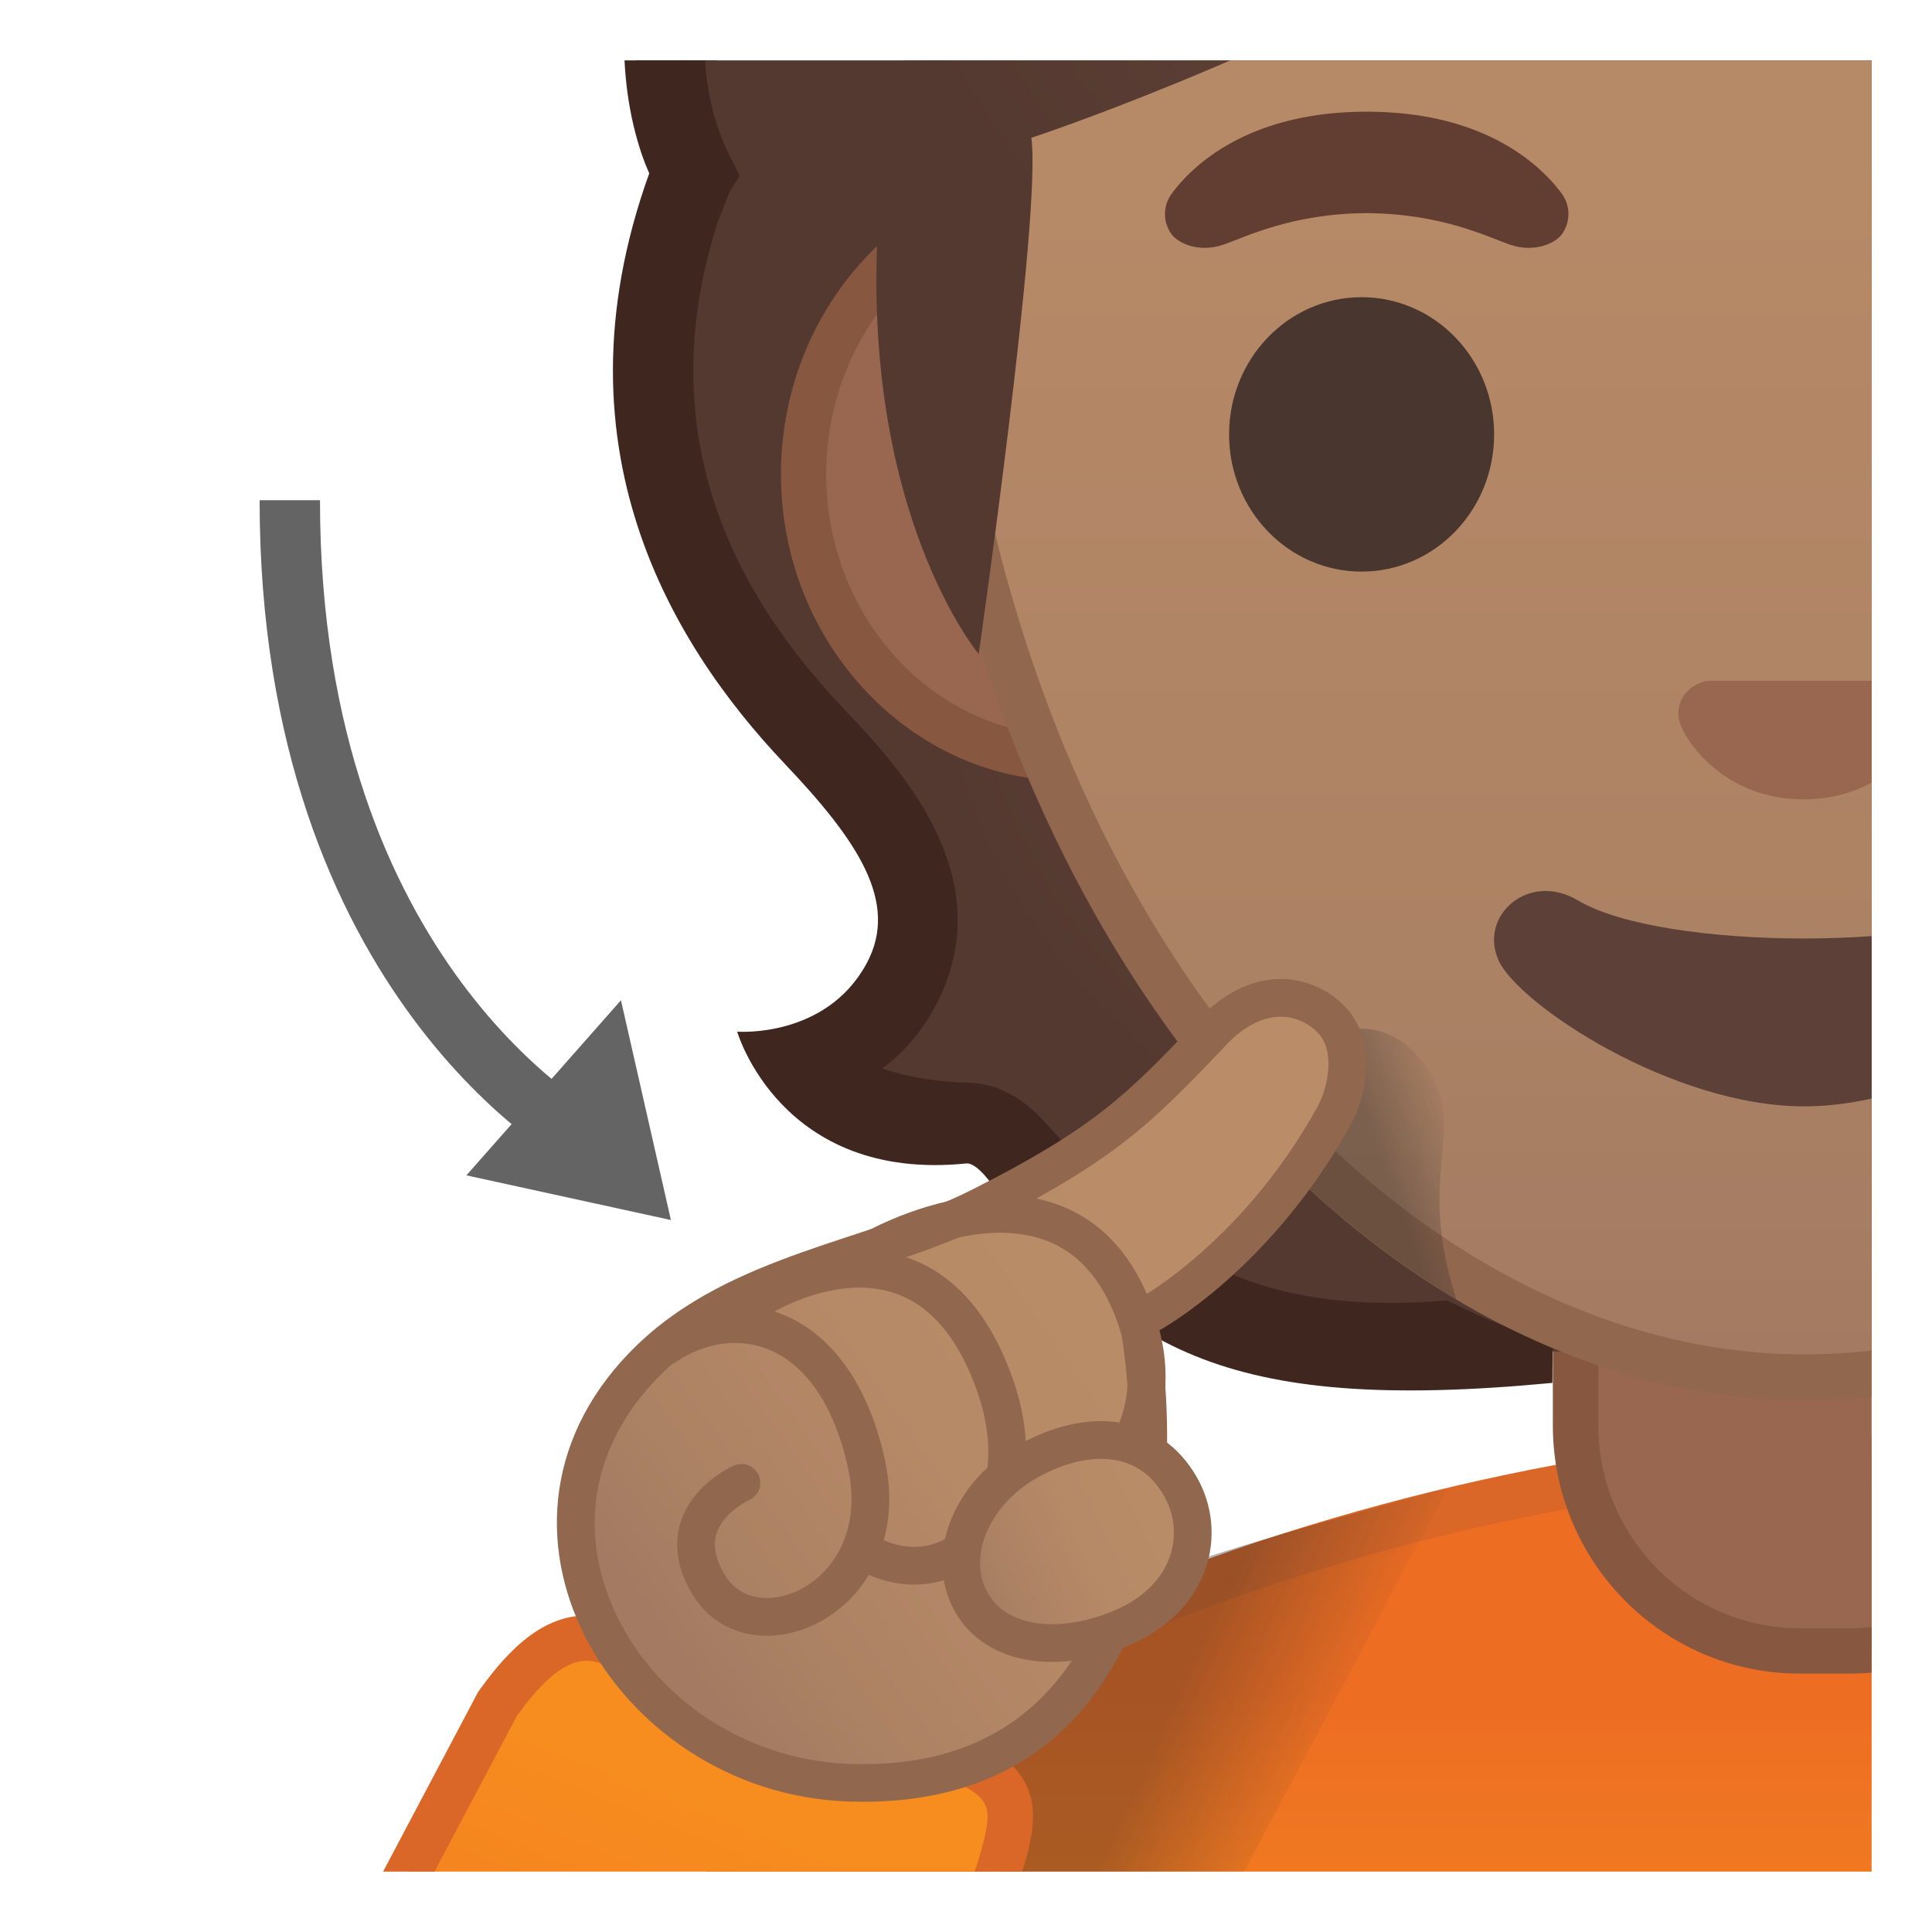 <svg viewBox="0 0 128 128" width="128" height="128" xmlns="http://www.w3.org/2000/svg" xmlns:xlink="http://www.w3.org/1999/xlink"><defs><path id="a" d="M4 4h120v120H4z"/></defs><clipPath id="b"><use xlink:href="#a"/></clipPath><g clip-path="url(#b)"><linearGradient id="c" x1="119.99" x2="119.99" y1="148.47" y2="112.28" gradientUnits="userSpaceOnUse"><stop stop-color="#F78C1F" offset="0"/><stop stop-color="#F37F20" offset=".494"/><stop stop-color="#ED6D23" offset="1"/></linearGradient><path d="M42.11 155.68v-15.56c0-8.53 5.23-21.02 30.17-32.11 17.62-7.83 37.81-11.4 49.11-11.4 36.78 0 76.47 16.27 76.47 42.56v16.51H42.11z" fill="url(#c)"/><path d="M121.39 98.11c18.56 0 37.34 4.14 51.51 11.35 19.39 9.87 23.46 21.61 23.46 29.72v15.01H43.61v-14.06c0-15.42 18.34-25.87 29.28-30.74 17.42-7.75 37.35-11.28 48.5-11.28m0-3c-24.89 0-80.78 15.75-80.78 45.01v17.06h158.76v-18.01c-.01-27.62-40.96-44.06-77.98-44.06z" fill="#DA6727"/><linearGradient id="d" x1="74.241" x2="87.225" y1="113.72" y2="119.76" gradientUnits="userSpaceOnUse"><stop stop-color="#262626" offset=".197"/><stop stop-color="#262626" stop-opacity="0" offset="1"/></linearGradient><path d="M80.59 127.47l15.33-28.9c-14.56 4.01-28.72 7.54-39.97 16.58-2.07 6.4-4.22 13.08-4.22 13.34 0 .51 28.86-1.02 28.86-1.02z" fill="url(#d)" opacity=".35"/><path d="M119.25 109.38c-8.2 0-14.86-6.7-14.86-14.95V75.85h33v18.58c0 8.24-6.67 14.95-14.86 14.95h-3.28z" fill="#99674F"/><path d="M135.88 77.35v17.08c0 7.41-5.99 13.45-13.36 13.45h-3.27c-7.37 0-13.36-6.03-13.36-13.45V77.35h29.99m3-3h-36v20.08c0 9.08 7.33 16.45 16.36 16.45h3.27c9.04 0 16.36-7.36 16.36-16.45V74.35h.01z" fill="#875740"/><path d="M171.81 76.42c.94-1.04 1.98-1.98 3.4-2.01 2.35-.06 5.99-.45 8.85-2.17.84-.5 1.55-1.2 2.08-2.04-2.01-.4-4.78-1.59-6.64-5.22-2.84-5.53.44-10.59 5.92-16.24 6.15-6.35 16.4-28.17 5.53-47.62-2.05-.29-31.72.15-39.24.15h-32.04V89.8c35.19 0 42.14-2.29 52.14-13.38z" fill="#543930"/><radialGradient id="e" cx="101.97" cy="38.704" r="41.342" gradientUnits="userSpaceOnUse"><stop stop-color="#6D4C41" offset=".001"/><stop stop-color="#543930" offset="1"/></radialGradient><path d="M67.51 76.42c-.94-1.04-1.98-1.98-3.4-2.01-2.35-.06-5.99-.45-8.85-2.17a6.24 6.24 0 0 1-2.08-2.04c2.01-.4 4.89-1.53 6.64-5.22 2.84-5.97-1.2-11.27-5.92-16.24-7.71-8.13-16.4-23.17-5.53-42.62 2.05-.29 31.72-4.85 39.24-4.85h32.04V89.8c-35.19 0-42.14-2.29-52.14-13.38z" fill="url(#e)"/><path d="M188.72 4.39l.46.88c9.65 18.52-.98 36.74-5.69 41.61-5.27 5.44-10.15 11.99-6.37 19.32.98 1.9 2.26 3.43 3.8 4.56-2.1.75-4.4.93-5.77.96-2.77.07-4.56 2.05-5.32 2.9-6.06 6.72-10.63 10.02-23.31 11.49 0 0-6.57 3.37-11.12 4.51v1.62c22.19-.79 29.33-3.98 38.4-14.04.7-.78 1.16-1.13 1.48-1.13 2.81-.07 6.84-.56 10.16-2.54a9.041 9.041 0 0 0 2.97-2.9l2.08-3.29-3.82-.76c-2.12-.42-3.69-1.67-4.79-3.82-1.84-3.58-.36-7.15 5.46-13.16 7.22-7.45 16.52-26.6 7.07-46.11 0 0 .01-.03.02-.09h-5.71z" fill="#402720"/><path d="M51.97 50.58c4.83 5.09 7.64 9.2 5.44 13.26-2.7 4.97-8.57 4.51-8.57 4.51s2.89 9.99 15.2 8.73c.32-.03.84.31 1.48 1.13 8.68 11.04 15.32 15.5 37.33 13.41l.02-2.69c-3.83-1.07-6.97-2.78-6.97-2.78-14.68 1.28-20.35-4.8-26.41-11.52-.76-.85-2.55-2.83-5.32-2.9-1.36-.03-3.63-.21-5.72-.95 1.58-1.15 2.86-2.72 3.79-4.65 3.96-8.32-2.77-15.41-6.39-19.23-6.84-7.22-14.29-19.14-6.77-36.19l.51-1.16-.09-.16h-5.92c.04.1.07.2.12.31-7.75 19.05.6 32.79 8.27 40.88z" fill="#3F2720"/><path d="M70.82 50.25c-9.69 0-17.58-8.44-17.58-18.82S61.13 12.6 70.82 12.6h97.33c9.69 0 17.58 8.44 17.58 18.82s-7.89 18.82-17.58 18.82H70.82z" fill="#99674F"/><path d="M168.15 14.1c8.87 0 16.08 7.77 16.08 17.32s-7.21 17.32-16.08 17.32H70.82c-8.87 0-16.08-7.77-16.08-17.32S61.95 14.1 70.82 14.1h97.33m0-3H70.82c-10.49 0-19.08 9.15-19.08 20.32s8.59 20.32 19.08 20.32h97.33c10.49 0 19.08-9.15 19.08-20.32s-8.58-20.32-19.08-20.32z" fill="#875740"/><linearGradient id="f" x1="122.36" x2="122.36" y1="-51.292" y2="94.884" gradientTransform="rotate(180 120.91 19.366)" gradientUnits="userSpaceOnUse"><stop stop-color="#A47B62" offset=".001"/><stop stop-color="#AC8264" offset=".185"/><stop stop-color="#B78A67" offset=".559"/><stop stop-color="#BA8D68" offset="1"/></linearGradient><path d="M119.49 91.24c-14.2 0-28.53-7.96-39.3-21.85-11.53-14.87-18.24-35.3-18.9-57.54-.64-21.6 5.51-39.7 17.81-52.36 10.49-10.8 25.21-17 40.39-17 28.03 0 58.2 21.72 58.2 69.4 0 22.12-6.36 42.5-17.91 57.39-10.83 13.95-25.51 21.96-40.29 21.96z" fill="url(#f)"/><path d="M119.49-56.01c14.93 0 28.77 5.94 38.97 16.72 11.6 12.26 17.73 29.96 17.73 51.18 0 21.78-6.25 41.84-17.6 56.47-10.53 13.58-24.79 21.37-39.1 21.37-13.74 0-27.63-7.75-38.11-21.27C70.04 53.85 63.44 33.73 62.79 11.8c-.63-21.18 5.38-38.91 17.39-51.27 10.2-10.51 24.53-16.54 39.31-16.54m0-3c-30.12 0-61.1 23.48-59.7 70.9 1.42 47.99 29.92 80.85 59.7 80.85 30.99 0 59.7-33.15 59.7-80.85-.01-47.44-29.58-70.9-59.7-70.9z" fill="#91674D"/><ellipse cx="90.21" cy="28.78" rx="8.78" ry="9.09" fill="#49362E"/><ellipse cx="148.76" cy="28.78" rx="8.78" ry="9.09" fill="#404040"/><path d="M103.43 12.77c-1.65-2.19-5.47-5.37-12.88-5.37s-11.23 3.18-12.88 5.37c-.73.97-.55 2.08-.04 2.76.47.63 1.85 1.21 3.39.69 1.53-.52 4.52-2.07 9.53-2.1 5.01.04 8 1.58 9.53 2.1s2.92-.06 3.39-.69c.5-.68.69-1.8-.04-2.76z" fill="#613E31"/><path d="M161.3 12.77c-1.65-2.19-5.47-5.37-12.88-5.37s-11.23 3.18-12.88 5.37c-.73.97-.55 2.08-.04 2.76.47.63 1.85 1.21 3.39.69 1.53-.52 4.52-2.07 9.53-2.1 5.01.04 8 1.58 9.53 2.1s2.92-.06 3.39-.69c.51-.68.69-1.8-.04-2.76z" fill="#6D4C41"/><path d="M126.36 45.25c-.19-.08-.38-.12-.57-.15h-12.6c-.19.02-.38.07-.57.15-1.14.46-1.77 1.65-1.23 2.91s3.05 4.8 8.1 4.8c5.06 0 7.56-3.54 8.1-4.8s-.09-2.45-1.23-2.91z" fill="#99674F"/><path d="M134.48 59.65c-5.67 3.37-24.27 3.37-29.95 0-3.26-1.94-6.59 1.03-5.24 3.99 1.33 2.91 11.48 9.66 20.25 9.66s18.79-6.75 20.12-9.66c1.36-2.96-1.92-5.93-5.18-3.99z" fill="#5D4037"/><path d="M43.1 8.17c.14.4.3.81.48 1.22l4.05 5.14 1.95-4.97-.57-1.13c-.37-.74-.65-1.37-.85-1.98-3.79-11.15 5.53-22.34 5.92-22.59l2.11-1.36-1.21-2.2c-.16-.29-3.93-7.34.7-16.71 4.15-8.39 13.81-6.64 14.21-6.57l5.26 1.05-2.33-4.83c-.18-.38-3.91-8.33.6-14.26.98 1.8 2.55 3.82 5.06 5.34 5.08 3.08 12.12 3.07 20.92-.05 1.41-.5 2.99-1.36 4.98-2.45 8.07-4.4 21.57-11.77 42.96-5 7.73 2.45 15.88 9.2 15.56 15.84l-.16 3.32 3.28-.56c6.41-1.07 16.2 7.14 20.42 13.51 2.17 3.28 7.08 16.92 3.41 31.54-.2.8-.47 1.67-.82 2.66l-.39 1.1.08.15 1.94 3.38 3.75-3.38c.09-.41.48-2.04.62-2.6 3.99-15.9-.99-31.03-4.14-35.79-4.35-6.58-14.09-15.39-22.83-15.97-1.4-8.41-10.4-15.53-19.11-18.29-23.56-7.46-38.9.9-47.14 5.4-1.71.94-3.19 1.74-4.21 2.1-7.07 2.51-12.7 2.7-16.3.56-3.51-2.08-4.13-5.76-4.15-5.89l-.61-4.33-3.57 2.52c-7.56 5.32-7.84 13.58-6.42 19.38-5.21.22-12.05 2.41-15.68 9.74-4.31 8.72-2.78 16.01-1.53 19.51-4.46 3.82-9.84 16.84-6.24 27.45z" fill="#402720"/><radialGradient id="g" cx="120.58" cy="-18.851" r="64.779" gradientTransform="matrix(1 0 0 .864 0 -2.56)" gradientUnits="userSpaceOnUse"><stop stop-color="#6D4C41" offset=".001"/><stop stop-color="#543930" offset="1"/></radialGradient><path d="M99.06-59.58c-21.84 7.74-24.02-5.96-24.02-5.96-11.86 5.92-4.07 18.61-4.07 18.61s-12.02-.89-17.17 9.51c-5.38 10.88-.64 19.2-.64 19.2S41.6-5.88 46.14 7.49c3.01 8.87 12.03 7.43 12.03 7.43-1.1 19.13 6.67 28.41 6.67 28.41s4.19-29.18 3.49-34.2c0 0 15.38-5.04 31.06-14.01 10.6-6.07 17.84-13.19 29.76-15.87 18.13-4.08 22.18 9.04 22.18 9.04s16.77-3.22 21.84 20.08c2.08 9.58 2.98 24.22 4.11 33.96-.1-.85 6.23-11.39 7.34-22.09.41-3.98 6.43-13.66 8.24-20.87 3.94-15.68-1.23-28.03-3.67-31.72-4.46-6.75-15.12-16.03-23.1-14.68.42-8.55-6.32-16.47-14.43-19.2-22.17-7.46-46.08 4.34-52.6 6.65z" fill="url(#g)"/><path d="M42.53 10.26c.14.4.3.81.48 1.22l3.35 4.25 2.65-4.08-.57-1.13c-.37-.74-.65-1.37-.85-1.98-3.79-11.14 5.53-22.33 5.92-22.59l2.11-1.36-1.21-2.2c-.16-.29-3.93-7.34.7-16.71 4.15-8.39 13.81-6.64 14.21-6.57l5.26 1.05-2.33-4.83c-.18-.38-3.91-8.33.6-14.26.98 1.8 2.55 3.82 5.06 5.34 5.08 3.08 12.12 3.07 20.92-.05 1.41-.5 2.99-1.36 4.98-2.45 8.07-4.4 21.57-11.77 42.96-5 7.73 2.45 15.88 9.2 15.56 15.84l-.16 3.32 3.28-.56c6.41-1.07 16.2 7.14 20.42 13.51 2.17 3.28 7.08 16.92 3.41 31.54-.2.8-.47 1.67-.82 2.66l-.39 1.1.08.15 1.94 3.38 3.75-3.38c.09-.41.48-2.04.62-2.6 3.99-15.9-.99-31.03-4.14-35.79-4.35-6.58-14.09-15.39-22.83-15.97-1.4-8.41-10.4-15.53-19.11-18.29-23.56-7.46-38.9.9-47.14 5.4-1.71.94-3.19 1.74-4.21 2.1-7.07 2.51-12.7 2.7-16.3.56-3.51-2.08-4.13-5.76-4.15-5.89l-.61-4.33-3.57 2.52c-7.56 5.32-7.84 13.58-6.42 19.38-5.21.22-12.05 2.41-15.68 9.74-4.31 8.72-2.78 16.01-1.53 19.51-4.47 3.81-9.85 16.83-6.24 27.45z" fill="#3F2720"/><linearGradient id="h" x1="90.37" x2="97.246" y1="77.954" y2="75.464" gradientUnits="userSpaceOnUse"><stop stop-color="#262626" offset=".197"/><stop stop-color="#262626" stop-opacity="0" offset="1"/></linearGradient><path d="M94.77 71.12c-3.31-5.56-8.94-1.62-8.94-1.62l-3.19 5.12c4.25 4.67 8.92 8.52 13.85 11.46-2.7-8.32.65-10.98-1.72-14.96z" fill="url(#h)" opacity=".35"/><linearGradient id="i" x1="34.061" x2="20.734" y1="124.03" y2="160.59" gradientTransform="matrix(1.097 .033 -.034 1.111 13.94 -19.569)" gradientUnits="userSpaceOnUse"><stop stop-color="#F78C1F" offset="0"/><stop stop-color="#F37F20" offset=".494"/><stop stop-color="#ED6D23" offset="1"/></linearGradient><path d="M16.85 143.34l16.11-30.45c1.57-2.17 3.5-4.36 5.9-4.36.58 0 1.18.12 1.8.37.05.02.1.04.16.05 8.43 2.33 22.66 6.8 24.94 8.85 1.71 1.54 1.3 3.25.34 6.38l-12.76 30.87-36.49-11.71z" fill="url(#i)"/><path d="M38.86 110.03c.39 0 .8.09 1.25.27.1.04.21.08.31.1 10.32 2.86 22.57 6.93 24.34 8.52.91.82.9 1.58-.07 4.75L52.48 153.2l-33.46-10.74 15.22-28.77c1.26-1.74 2.9-3.66 4.62-3.66m0-3c-3.24 0-5.57 2.82-7.18 5.06l-16.99 32.12 39.51 12.68 13.32-32.21c.95-3.07 1.75-5.75-.75-8-3.4-3.06-25.55-9.18-25.55-9.18-.84-.32-1.62-.47-2.36-.47z" fill="#DA6727"/><linearGradient id="j" x1="45.051" x2="78.863" y1="109.82" y2="85.804" gradientUnits="userSpaceOnUse"><stop stop-color="#A47B62" offset="0"/><stop stop-color="#AC8264" offset=".185"/><stop stop-color="#B78A67" offset=".558"/><stop stop-color="#BA8D68" offset="1"/></linearGradient><path d="M57.21 118.12c-.34 0-.69-.01-1.04-.02-7.58-.29-14.42-5.06-17.01-11.88-2.2-5.79-.76-11.71 3.96-16.24 3.84-3.69 8.98-5.38 13.94-7.01 2.82-.93 5.48-1.8 7.89-3.02 8.4-4.24 10.76-6.72 15.06-11.23 1.53-1.72 3.2-2.61 4.85-2.61 1.25 0 2.43.51 3.34 1.43 1.55 1.57 1.26 4.46.2 6.39-5.06 9.18-12.12 13.09-12.19 13.12-.47.26-.73.79-.64 1.31.01.05.91 5.38.31 10.88-.79 7.05-4.25 18.88-18.67 18.88z" fill="url(#j)"/><path d="M84.85 67.36c1.23 0 2.06.66 2.45 1.05 1.18 1.2.69 3.64-.01 4.91-4.86 8.82-11.62 12.59-11.68 12.63-.95.51-1.46 1.57-1.28 2.63.01.05.88 5.19.3 10.53-.73 6.63-3.96 17.77-17.42 17.77-.33 0-.66-.01-1-.02-7.09-.27-13.48-4.72-15.89-11.08-2.02-5.3-.68-10.73 3.66-14.9 3.64-3.49 8.63-5.13 13.46-6.72 2.87-.94 5.57-1.83 8.06-3.09 8.25-4.17 10.68-6.53 15.4-11.48l.06-.06c1.26-1.43 2.6-2.17 3.89-2.17m0-2.5c-1.81 0-3.83.84-5.75 3-4.42 4.64-6.63 6.89-14.72 10.97-6.59 3.33-15.88 4.24-22.13 10.24-12.27 11.77-1.68 29.69 13.87 30.28.37.01.73.02 1.09.02 13.77 0 18.83-10.28 19.9-19.99.63-5.76-.32-11.23-.32-11.23s7.37-3.97 12.69-13.62c1.19-2.16 1.7-5.73-.4-7.87-1.06-1.08-2.56-1.8-4.23-1.8z" fill="#91674D"/><path d="M44.09 89.19c4.54-3.04 11.16-1.75 13.29 7.68 2.04 9.01-7.46 13.07-10.43 8.12-2.75-4.58 2.17-6.75 2.17-6.75" fill="none" stroke="#91674D" stroke-linecap="round" stroke-linejoin="round" stroke-miterlimit="10" stroke-width="2.5"/><path d="M58.1 103.21c5.46 2.31 10.65-3.32 7.84-11.39-4.53-12.98-15.68-5.76-15.68-5.76" fill="none" stroke="#91674D" stroke-linecap="round" stroke-linejoin="round" stroke-miterlimit="10" stroke-width="2.5"/><path d="M57.95 82.72s13.63-7.78 17.54 5.31c2.43 8.12-4.92 13.89-8.88 10.74" fill="none" stroke="#91674D" stroke-linecap="round" stroke-linejoin="round" stroke-miterlimit="10" stroke-width="2.5"/><linearGradient id="k" x1="63.974" x2="79.774" y1="101.2" y2="102.2" gradientTransform="rotate(-28.626 72.724 103.163)" gradientUnits="userSpaceOnUse"><stop stop-color="#A47B62" offset="0"/><stop stop-color="#AC8264" offset=".185"/><stop stop-color="#B78A67" offset=".558"/><stop stop-color="#BA8D68" offset="1"/></linearGradient><path d="M78.22 98.51c1.72 3.04.79 7.36-3.92 9.35-4.03 1.7-8.31 1.3-9.98-1.77-1.68-3.07.08-7.26 3.92-9.35 3.84-2.1 7.91-1.88 9.98 1.77z" fill="url(#k)" stroke="#91674D" stroke-linecap="round" stroke-linejoin="round" stroke-miterlimit="10" stroke-width="2.5"/></g><g clip-path="url(#b)"><path d="M19.2 33.14c0 32.01 19.62 42.4 19.62 42.4" fill="none" stroke="#646464" stroke-linejoin="round" stroke-miterlimit="10" stroke-width="4"/><path fill="#646464" d="M41.14 66.27L30.9 77.87l13.55 2.96z"/></g></svg>